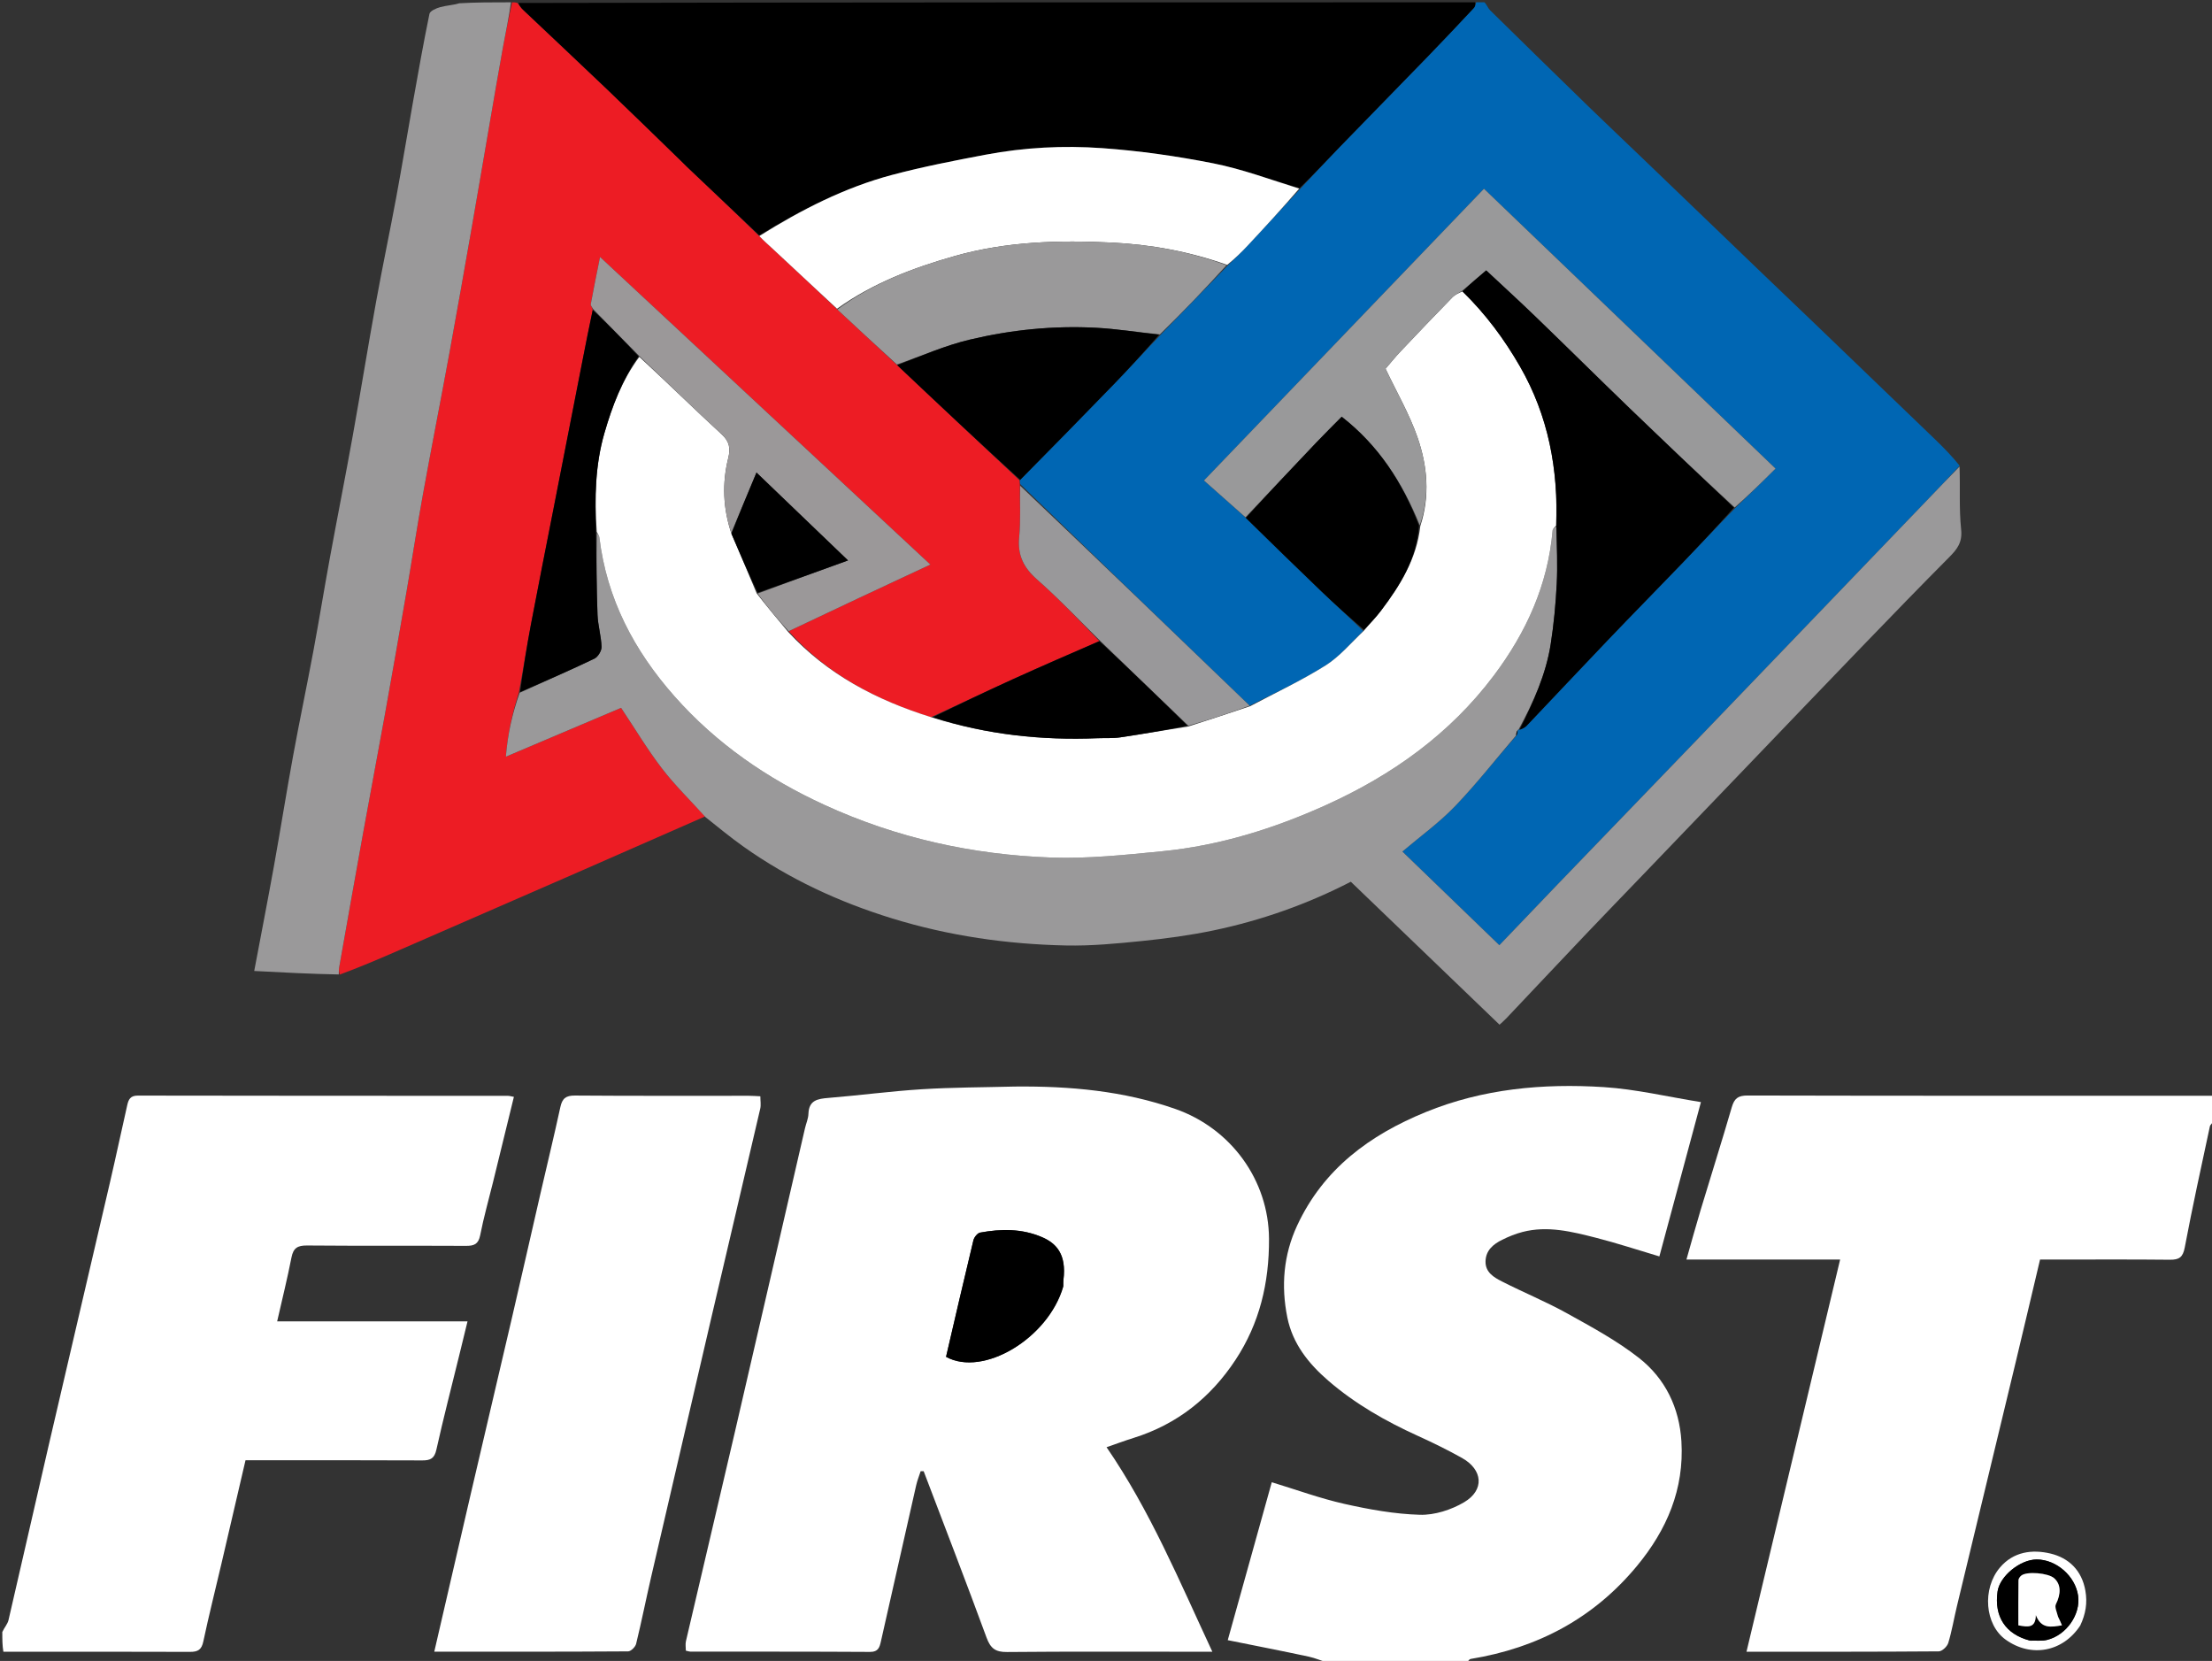 <svg version="1.1" id="Layer_1" xmlns="http://www.w3.org/2000/svg" xmlns:xlink="http://www.w3.org/1999/xlink" x="0px" y="0px"
	 width="100%" viewBox="0 0 959 720" enable-background="new 0 0 959 720" xml:space="preserve">
<rect x="0" y="0" width="959" height="720" fill="#333333" stroke="none"/>
<path fill="none" opacity="1" stroke="none" 
	d="
M576,721 
	C384.333,721 192.667,721 1,720.998 
	C1,719.664 1,718.332 1.469,716.5 
	C28.758,716 55.579,715.953 82.399,716.059 
	C85.802,716.073 87.387,715.131 88.142,711.573 
	C90.545,700.252 93.385,689.024 96.022,677.753 
	C99.481,662.969 102.908,648.177 106.44,633 
	C108.535,633 110.338,633 112.141,633 
	C135.797,633 159.453,632.941 183.108,633.063 
	C186.678,633.082 188.35,632.18 189.198,628.373 
	C192.219,614.812 195.706,601.354 199.014,587.857 
	C200.186,583.071 201.351,578.283 202.69,572.795 
	C174.901,572.795 147.707,572.795 120.16,572.795 
	C122.356,563.135 124.601,554.164 126.365,545.1 
	C127.164,540.995 128.998,539.868 133.081,539.904 
	C156.069,540.103 179.059,539.944 202.048,540.06 
	C205.566,540.078 207.426,539.325 208.188,535.429 
	C209.709,527.648 211.894,519.997 213.786,512.287 
	C216.777,500.099 219.752,487.907 222.796,475.468 
	C221.682,475.276 220.901,475.024 220.119,475.023 
	C166.644,475.003 113.169,475.035 59.695,474.923 
	C56.468,474.917 55.703,476.701 55.178,479.01 
	C52.65,490.134 50.291,501.297 47.71,512.409 
	C38.846,550.581 29.875,588.729 21.023,626.903 
	C15.197,652.029 9.536,677.192 3.685,702.312 
	C3.294,703.992 1.918,705.443 1,707 
	C1,471.779 1,236.557 1,1 
	C66.69,1 132.38,1 198.715,1.414 
	C196.517,2.219 193.603,2.347 190.858,3.096 
	C189.112,3.572 186.451,4.731 186.19,5.994 
	C183.558,18.744 181.297,31.572 179.012,44.393 
	C176.583,58.024 174.357,71.691 171.832,85.304 
	C169.015,100.499 165.807,115.622 163.048,130.827 
	C159.529,150.219 156.391,169.68 152.9,189.077 
	C149.729,206.693 146.246,224.252 143.014,241.857 
	C140.544,255.313 138.36,268.823 135.852,282.272 
	C133.019,297.463 129.832,312.59 127.047,327.789 
	C124.14,343.651 121.62,359.583 118.761,375.454 
	C116.039,390.561 113.097,405.628 110.216,420.9 
	C122.825,421.565 134.835,422.199 147.23,422.893 
	C156.424,419.122 165.235,415.297 174.041,411.461 
	C199.578,400.334 225.121,389.222 250.646,378.068 
	C269.005,370.046 287.34,361.967 305.874,354.225 
	C311.497,358.714 316.802,363.075 322.39,367.037 
	C342.09,381.003 363.675,391.003 386.757,398.113 
	C411.346,405.687 436.51,409.301 462.095,409.849 
	C473.101,410.085 484.178,409.023 495.157,407.905 
	C505.537,406.848 515.935,405.445 526.14,403.31 
	C546.872,398.971 566.745,391.956 585.64,382.218 
	C607.16,402.904 628.551,423.465 650.119,444.197 
	C651.176,443.207 652.177,442.362 653.073,441.416 
	C664.573,429.267 676.032,417.078 687.558,404.953 
	C695.673,396.417 703.877,387.965 712.036,379.47 
	C728.122,362.719 744.204,345.966 760.287,329.211 
	C776.138,312.697 791.953,296.147 807.849,279.677 
	C820.193,266.887 832.557,254.116 845.09,241.514 
	C848.502,238.083 850.832,235.13 850.243,229.545 
	C849.286,220.481 849.889,211.253 849.888,201.741 
	C846.242,197.707 842.592,193.974 838.834,190.352 
	C821.513,173.659 804.168,156.99 786.819,140.325 
	C779.165,132.973 771.47,125.663 763.815,118.311 
	C746.585,101.763 729.372,85.197 712.143,68.648 
	C704.368,61.181 696.524,53.786 688.794,46.273 
	C674.498,32.38 660.248,18.44 646.035,4.462 
	C645.114,3.555 644.667,2.165 644,1 
	C749.276,1 854.552,1 960,1 
	C960,158.69 960,316.38 959.531,474.535 
	C891.925,475 824.788,475.047 757.651,474.886 
	C753.506,474.876 751.905,476.173 750.799,479.976 
	C746.447,494.93 741.738,509.78 737.244,524.693 
	C735.166,531.586 733.277,538.536 731.148,545.997 
	C753.557,545.997 775.33,545.997 797.777,545.997 
	C784.197,602.865 770.745,659.195 757.18,715.997 
	C785.621,715.997 813.092,716.053 840.561,715.837 
	C841.984,715.826 844.19,713.734 844.658,712.194 
	C846.239,706.984 847.133,701.57 848.41,696.263 
	C856.918,660.88 865.474,625.508 873.98,590.124 
	C877.489,575.526 880.912,560.908 884.446,546 
	C886.649,546 888.455,546 890.261,546 
	C907.087,546 923.914,545.898 940.738,546.074 
	C944.781,546.116 946.384,545.024 947.193,540.731 
	C950.496,523.199 954.335,505.767 958.071,488.319 
	C958.258,487.448 959.337,486.769 960,486 
	C960,564.273 960,642.546 960,721 
	C852.31,721 744.62,721 636.525,720.615 
	C636.613,719.849 637.064,719.211 637.604,719.122 
	C666.533,714.398 690.901,701.548 709.728,678.776 
	C722.667,663.126 730.214,645.513 728.969,624.847 
	C728.085,610.172 721.935,597.56 710.572,588.649 
	C700.992,581.137 690.064,575.239 679.36,569.298 
	C670.217,564.222 660.471,560.243 651.143,555.483 
	C647.666,553.708 643.92,551.539 644.045,546.744 
	C644.169,541.978 647.436,539.307 651.285,537.411 
	C654.094,536.028 657.056,534.821 660.08,534.037 
	C670.939,531.222 681.486,533.894 691.906,536.545 
	C701.01,538.861 709.95,541.822 719.413,544.632 
	C725.37,522.513 731.246,500.694 737.427,477.744 
	C722.945,475.429 709.195,472.125 695.291,471.245 
	C668.958,469.578 642.93,471.928 618.103,482.074 
	C593.805,492.004 573.786,506.713 562.384,531.223 
	C556.427,544.028 555.361,557.488 558.117,571.108 
	C560.399,582.388 567.204,591.022 575.871,598.502 
	C587.556,608.587 600.719,616.069 614.67,622.413 
	C621.182,625.375 627.634,628.524 633.869,632.023 
	C642.924,637.106 643.671,645.94 634.743,651.206 
	C629.163,654.497 621.984,656.812 615.606,656.632 
	C604.642,656.322 593.606,654.324 582.854,651.908 
	C572.259,649.527 561.979,645.749 551.37,642.526 
	C545.092,665.039 538.81,687.569 532.282,710.982 
	C544.693,713.485 556.023,715.69 567.308,718.102 
	C570.276,718.737 573.106,720.017 576,721 
M439.5,471 
	C426.215,471.356 412.907,471.343 399.652,472.172 
	C386.138,473.016 372.686,474.828 359.184,475.924 
	C354.467,476.307 350.684,476.919 350.49,482.838 
	C350.421,484.94 349.478,487.006 348.994,489.102 
	C338.876,532.932 328.809,576.773 318.642,620.592 
	C311.614,650.88 304.438,681.135 297.386,711.418 
	C297.077,712.742 297.346,714.201 297.346,715.54 
	C298.325,715.756 298.803,715.952 299.28,715.953 
	C325.274,715.979 351.267,715.921 377.26,716.077 
	C380.8,716.099 381.352,713.998 381.908,711.543 
	C387.019,688.964 392.087,666.375 397.216,643.8 
	C397.683,641.745 398.491,639.767 399.14,637.753 
	C399.575,637.75 400.01,637.747 400.445,637.743 
	C409.572,661.754 418.848,685.71 427.696,709.823 
	C429.411,714.497 431.503,716.169 436.543,716.122 
	C464.033,715.865 491.528,716 519.021,716 
	C520.807,716 522.593,716 525.607,716 
	C511.28,685.282 498.651,654.872 479.743,627.345 
	C483.437,626.069 487.437,624.571 491.507,623.3 
	C510.379,617.407 524.94,605.752 535.678,589.438 
	C546.092,573.617 550.263,556.074 550.172,537.033 
	C550.05,511.47 533.578,489.101 509.513,480.694 
	C487.128,472.874 463.99,470.767 439.5,471 
M203.953,648.444 
	C198.766,670.792 193.578,693.14 188.275,715.986 
	C216.732,715.986 244.531,716.028 272.327,715.843 
	C273.528,715.835 275.463,713.915 275.789,712.576 
	C278.141,702.942 280.074,693.206 282.308,683.542 
	C290.95,646.161 299.629,608.789 308.344,571.426 
	C315.407,541.147 322.559,510.889 329.595,480.603 
	C329.976,478.96 329.644,477.151 329.644,475.22 
	C327.688,475.133 326.213,475.009 324.739,475.009 
	C299.58,474.997 274.42,475.094 249.263,474.902 
	C245.309,474.872 243.749,476.174 242.939,479.907 
	C240.203,492.508 237.152,505.042 234.259,517.609 
	C230.141,535.498 226.107,553.407 221.945,571.286 
	C216.02,596.737 210.012,622.168 203.953,648.444 
M902.115,704.343 
	C904.258,699.599 905.034,694.815 904.102,689.513 
	C902.544,680.66 896.851,675.32 888.987,673.441 
	C881.143,671.566 872.935,672.561 867.06,679.505 
	C859.243,688.745 860.522,704.267 869.506,710.736 
	C880.514,718.662 894.333,716.165 902.115,704.343 
z"/>
<path fill="#0066B3" opacity="1" stroke="none" 
	d="
M643.6,1 
	C644.667,2.165 645.114,3.555 646.035,4.462 
	C660.248,18.44 674.498,32.38 688.794,46.273 
	C696.524,53.786 704.368,61.181 712.143,68.648 
	C729.372,85.197 746.585,101.763 763.815,118.311 
	C771.47,125.663 779.165,132.973 786.819,140.325 
	C804.168,156.99 821.513,173.659 838.834,190.352 
	C842.592,193.974 846.242,197.707 849.603,201.884 
	C845.015,206.838 840.781,211.309 836.516,215.75 
	C803.991,249.618 771.475,283.495 738.925,317.34 
	C717.684,339.426 696.382,361.455 675.126,383.528 
	C666.851,392.121 658.627,400.762 650.043,409.732 
	C635.628,395.815 621.713,382.381 607.995,369.137 
	C615.996,362.337 624.039,356.544 630.79,349.511 
	C640.088,339.823 648.41,329.199 657.499,318.762 
	C657.913,317.856 657.979,317.164 658.099,316.384 
	C658.154,316.296 658.478,316.047 658.812,316.312 
	C660.079,315.907 661.147,315.365 661.925,314.547 
	C673.693,302.169 685.371,289.707 697.175,277.364 
	C707.624,266.437 718.233,255.664 728.713,244.767 
	C736.532,236.637 744.259,228.418 752.367,220.153 
	C758.307,214.511 763.907,208.953 769.774,203.131 
	C727.301,162.372 685.447,122.208 643.364,81.823 
	C602.826,124.058 562.655,165.91 521.984,208.282 
	C528.371,213.947 534.172,219.093 540.138,224.515 
	C551.138,235.298 561.93,245.851 572.829,256.293 
	C578.797,262.012 584.946,267.543 591.014,273.505 
	C585.587,278.811 580.735,284.686 574.607,288.525 
	C564.18,295.057 552.95,300.309 541.781,305.904 
	C508.451,273.834 475.397,241.959 442.247,209.772 
	C442.101,209.028 442.05,208.597 442.303,208.009 
	C456.06,194.078 469.561,180.349 482.947,166.508 
	C489.732,159.494 496.308,152.277 503.292,145.013 
	C513.099,134.96 522.592,125.045 532.39,114.99 
	C535.484,112.012 538.334,109.232 541.049,106.325 
	C548.578,98.263 556.05,90.147 563.743,81.814 
	C569.62,75.56 575.235,69.483 580.99,63.541 
	C593.805,50.31 606.716,37.174 619.533,23.945 
	C626.101,17.165 632.567,10.287 639.021,3.399 
	C639.573,2.81 639.684,1.809 640,1 
	C641.067,1 642.133,1 643.6,1 
z"/>
<path fill="#ED1C24" opacity="1" stroke="none" 
	d="
M441.999,208.165 
	C442.05,208.597 442.101,209.028 442.16,210.221 
	C442.112,218.274 442.565,225.614 441.863,232.842 
	C441.103,240.661 443.769,246.057 449.643,251.216 
	C459.19,259.602 467.924,268.914 476.632,277.912 
	C463.927,283.441 451.547,288.792 439.271,294.37 
	C427.46,299.736 415.755,305.337 403.611,310.907 
	C379.784,303.47 358.602,292.228 341.911,273.618 
	C362.378,263.875 382.624,254.413 403.349,244.727 
	C355.42,200.104 308.046,155.998 260.14,111.397 
	C258.627,118.976 257.305,125.386 256.13,131.823 
	C256.013,132.466 256.796,133.273 256.974,134.362 
	C255.408,141.718 254.024,148.716 252.653,155.716 
	C248.433,177.266 244.22,198.817 240.002,220.367 
	C236.723,237.127 233.363,253.871 230.19,270.651 
	C228.348,280.395 226.804,290.195 224.933,300.307 
	C222.051,309.423 220.083,318.321 219.31,328.014 
	C236.744,320.624 253.198,313.65 269.264,306.84 
	C275.366,315.978 280.727,324.973 287.068,333.215 
	C292.71,340.548 299.437,347.046 305.685,353.913 
	C287.34,361.967 269.005,370.046 250.646,378.068 
	C225.121,389.222 199.578,400.334 174.041,411.461 
	C165.235,415.297 156.424,419.122 147.26,422.472 
	C146.937,421.16 146.873,420.311 147.017,419.499 
	C150.479,399.966 153.924,380.429 157.457,360.909 
	C160.544,343.856 163.791,326.831 166.862,309.775 
	C170.058,292.027 173.172,274.263 176.239,256.492 
	C178.656,242.492 180.794,228.443 183.328,214.465 
	C187.036,194.015 191.063,173.622 194.815,153.178 
	C198.161,134.95 201.35,116.692 204.551,98.437 
	C207.089,83.969 209.535,69.485 212.034,55.01 
	C214.028,43.462 215.977,31.906 218.072,20.377 
	C219.25,13.894 220.682,7.457 222,1 
	C222.75,1 223.5,1 224.356,1.29 
	C225.216,2.46 225.897,3.418 226.734,4.211 
	C238.755,15.598 250.848,26.909 262.819,38.349 
	C273.617,48.668 284.287,59.121 295.011,69.518 
	C295.967,70.445 296.887,71.409 297.853,72.325 
	C308.286,82.22 318.724,92.109 329.187,102.339 
	C331.164,104.42 333.146,106.129 335.062,107.91 
	C344.344,116.542 353.608,125.194 363.025,134.155 
	C371.726,142.314 380.279,150.156 388.986,158.307 
	C406.759,175.132 424.379,191.649 441.999,208.165 
z"/>
<path fill="#FFF" opacity="1" stroke="none" 
	d="
M576.469,721 
	C573.106,720.017 570.276,718.737 567.308,718.102 
	C556.023,715.69 544.693,713.485 532.282,710.982 
	C538.81,687.569 545.092,665.039 551.37,642.526 
	C561.979,645.749 572.259,649.527 582.854,651.908 
	C593.606,654.324 604.642,656.322 615.606,656.632 
	C621.984,656.812 629.163,654.497 634.743,651.206 
	C643.671,645.94 642.924,637.106 633.869,632.023 
	C627.634,628.524 621.182,625.375 614.67,622.413 
	C600.719,616.069 587.556,608.587 575.871,598.502 
	C567.204,591.022 560.399,582.388 558.117,571.108 
	C555.361,557.488 556.427,544.028 562.384,531.223 
	C573.786,506.713 593.805,492.004 618.103,482.074 
	C642.93,471.928 668.958,469.578 695.291,471.245 
	C709.195,472.125 722.945,475.429 737.427,477.744 
	C731.246,500.694 725.37,522.513 719.413,544.632 
	C709.95,541.822 701.01,538.861 691.906,536.545 
	C681.486,533.894 670.939,531.222 660.08,534.037 
	C657.056,534.821 654.094,536.028 651.285,537.411 
	C647.436,539.307 644.169,541.978 644.045,546.744 
	C643.92,551.539 647.666,553.708 651.143,555.483 
	C660.471,560.243 670.217,564.222 679.36,569.298 
	C690.064,575.239 700.992,581.137 710.572,588.649 
	C721.935,597.56 728.085,610.172 728.969,624.847 
	C730.214,645.513 722.667,663.126 709.728,678.776 
	C690.901,701.548 666.533,714.398 637.604,719.122 
	C637.064,719.211 636.613,719.849 636.06,720.615 
	C616.312,721 596.625,721 576.469,721 
z"/>
<path fill="#FFF" opacity="1" stroke="none" 
	d="
M1,707.45 
	C1.918,705.443 3.294,703.992 3.685,702.312 
	C9.536,677.192 15.197,652.029 21.023,626.903 
	C29.875,588.729 38.846,550.581 47.71,512.409 
	C50.291,501.297 52.65,490.134 55.178,479.01 
	C55.703,476.701 56.468,474.917 59.695,474.923 
	C113.169,475.035 166.644,475.003 220.119,475.023 
	C220.901,475.024 221.682,475.276 222.796,475.468 
	C219.752,487.907 216.777,500.099 213.786,512.287 
	C211.894,519.997 209.709,527.648 208.188,535.429 
	C207.426,539.325 205.566,540.078 202.048,540.06 
	C179.059,539.944 156.069,540.103 133.081,539.904 
	C128.998,539.868 127.164,540.995 126.365,545.1 
	C124.601,554.164 122.356,563.135 120.16,572.795 
	C147.707,572.795 174.901,572.795 202.69,572.795 
	C201.351,578.283 200.186,583.071 199.014,587.857 
	C195.706,601.354 192.219,614.812 189.198,628.373 
	C188.35,632.18 186.678,633.082 183.108,633.063 
	C159.453,632.941 135.797,633 112.141,633 
	C110.338,633 108.535,633 106.44,633 
	C102.908,648.177 99.481,662.969 96.022,677.753 
	C93.385,689.024 90.545,700.252 88.142,711.573 
	C87.387,715.131 85.802,716.073 82.399,716.059 
	C55.579,715.953 28.758,716 1.469,716 
	C1,713.3 1,710.6 1,707.45 
z"/>
<path fill="#FFF" opacity="1" stroke="none" 
	d="
M960,485.542 
	C959.337,486.769 958.258,487.448 958.071,488.319 
	C954.335,505.767 950.496,523.199 947.193,540.731 
	C946.384,545.024 944.781,546.116 940.738,546.074 
	C923.914,545.898 907.087,546 890.261,546 
	C888.455,546 886.649,546 884.446,546 
	C880.912,560.908 877.489,575.526 873.98,590.124 
	C865.474,625.508 856.918,660.88 848.41,696.263 
	C847.133,701.57 846.239,706.984 844.658,712.194 
	C844.19,713.734 841.984,715.826 840.561,715.837 
	C813.092,716.053 785.621,715.997 757.18,715.997 
	C770.745,659.195 784.197,602.865 797.777,545.997 
	C775.33,545.997 753.557,545.997 731.148,545.997 
	C733.277,538.536 735.166,531.586 737.244,524.693 
	C741.738,509.78 746.447,494.93 750.799,479.976 
	C751.905,476.173 753.506,474.876 757.651,474.886 
	C824.788,475.047 891.925,475 959.531,475 
	C960,478.361 960,481.723 960,485.542 
z"/>
<path fill="#000000" opacity="1" stroke="none" 
	d="
M329.161,102 
	C318.724,92.109 308.286,82.22 297.853,72.325 
	C296.887,71.409 295.967,70.445 295.011,69.518 
	C284.287,59.121 273.617,48.668 262.819,38.349 
	C250.848,26.909 238.755,15.598 226.734,4.211 
	C225.897,3.418 225.216,2.46 224.731,1.29 
	C363.021,1 501.042,1 639.531,1 
	C639.684,1.809 639.573,2.81 639.021,3.399 
	C632.567,10.287 626.101,17.165 619.533,23.945 
	C606.716,37.174 593.805,50.31 580.99,63.541 
	C575.235,69.483 569.62,75.56 563.457,81.525 
	C550.694,77.848 538.597,73.304 526.09,70.824 
	C510.21,67.674 494.056,65.383 477.912,64.223 
	C461.023,63.01 443.998,63.896 427.274,67.064 
	C413.692,69.636 400.083,72.28 386.735,75.827 
	C366.138,81.3 347.307,90.97 329.161,102 
z"/>
<path fill="#9A999A" opacity="1" stroke="none" 
	d="
M221.531,1 
	C220.682,7.457 219.25,13.894 218.072,20.377 
	C215.977,31.906 214.028,43.462 212.034,55.01 
	C209.535,69.485 207.089,83.969 204.551,98.437 
	C201.35,116.692 198.161,134.95 194.815,153.178 
	C191.063,173.622 187.036,194.015 183.328,214.465 
	C180.794,228.443 178.656,242.492 176.239,256.492 
	C173.172,274.263 170.058,292.027 166.862,309.775 
	C163.791,326.831 160.544,343.856 157.457,360.909 
	C153.924,380.429 150.479,399.966 147.017,419.499 
	C146.873,420.311 146.937,421.16 146.875,422.412 
	C134.835,422.199 122.825,421.565 110.216,420.9 
	C113.097,405.628 116.039,390.561 118.761,375.454 
	C121.62,359.583 124.14,343.651 127.047,327.789 
	C129.832,312.59 133.019,297.463 135.852,282.272 
	C138.36,268.823 140.544,255.313 143.014,241.857 
	C146.246,224.252 149.729,206.693 152.9,189.077 
	C156.391,169.68 159.529,150.219 163.048,130.827 
	C165.807,115.622 169.015,100.499 171.832,85.304 
	C174.357,71.691 176.583,58.024 179.012,44.393 
	C181.297,31.572 183.558,18.744 186.19,5.994 
	C186.451,4.731 189.112,3.572 190.858,3.096 
	C193.603,2.347 196.517,2.219 199.18,1.414 
	C206.354,1 213.708,1 221.531,1 
z"/>
<path fill="#FFF" opacity="1" stroke="none" 
	d="
M440,471 
	C463.99,470.767 487.128,472.874 509.513,480.694 
	C533.578,489.101 550.05,511.47 550.172,537.033 
	C550.263,556.074 546.092,573.617 535.678,589.438 
	C524.94,605.752 510.379,617.407 491.507,623.3 
	C487.437,624.571 483.437,626.069 479.743,627.345 
	C498.651,654.872 511.28,685.282 525.607,716 
	C522.593,716 520.807,716 519.021,716 
	C491.528,716 464.033,715.865 436.543,716.122 
	C431.503,716.169 429.411,714.497 427.696,709.823 
	C418.848,685.71 409.572,661.754 400.445,637.743 
	C400.01,637.747 399.575,637.75 399.14,637.753 
	C398.491,639.767 397.683,641.745 397.216,643.8 
	C392.087,666.375 387.019,688.964 381.908,711.543 
	C381.352,713.998 380.8,716.099 377.26,716.077 
	C351.267,715.921 325.274,715.979 299.28,715.953 
	C298.803,715.952 298.325,715.756 297.346,715.54 
	C297.346,714.201 297.077,712.742 297.386,711.418 
	C304.438,681.135 311.614,650.88 318.642,620.592 
	C328.809,576.773 338.876,532.932 348.994,489.102 
	C349.478,487.006 350.421,484.94 350.49,482.838 
	C350.684,476.919 354.467,476.307 359.184,475.924 
	C372.686,474.828 386.138,473.016 399.652,472.172 
	C412.907,471.343 426.215,471.356 440,471 
M460.995,557.321 
	C461.008,556.489 460.945,555.647 461.047,554.825 
	C462.438,543.691 457.969,538.935 451.696,536.26 
	C442.933,532.523 433.987,532.657 424.941,534.308 
	C423.772,534.521 422.33,536.339 422.012,537.654 
	C417.945,554.5 414.06,571.389 410.153,588.163 
	C426.261,597.048 454.504,580.159 460.995,557.321 
z"/>
<path fill="#9A999A" opacity="1" stroke="none" 
	d="
M305.874,354.225 
	C299.437,347.046 292.71,340.548 287.068,333.215 
	C280.727,324.973 275.366,315.978 269.264,306.84 
	C253.198,313.65 236.744,320.624 219.31,328.014 
	C220.083,318.321 222.051,309.423 225.294,300.309 
	C236.485,295.2 247.181,290.553 257.688,285.512 
	C259.242,284.766 260.846,282.128 260.794,280.416 
	C260.651,275.738 259.219,271.103 259.046,266.423 
	C258.607,254.579 258.579,242.72 258.738,231.001 
	C259.351,231.725 259.777,232.295 259.85,232.908 
	C263.014,259.525 274.916,282.052 292.429,301.838 
	C310.606,322.374 332.656,337.558 357.549,348.968 
	C388.783,363.285 421.693,370.53 455.78,371.738 
	C471.747,372.304 487.86,370.566 503.822,369.006 
	C528.684,366.575 552.365,359.176 574.999,348.929 
	C603.534,336.011 628.584,318.196 647.634,292.849 
	C661.692,274.143 671.11,253.515 673.124,229.897 
	C673.185,229.183 674.098,228.541 674.776,228.319 
	C674.959,236.934 675.326,245.115 674.905,253.255 
	C674.457,261.922 673.642,270.61 672.305,279.182 
	C670.248,292.367 664.771,304.388 658.478,316.047 
	C658.478,316.047 658.154,316.296 657.85,316.643 
	C657.415,317.651 657.283,318.313 657.151,318.976 
	C648.41,329.199 640.088,339.823 630.79,349.511 
	C624.039,356.544 615.996,362.337 607.995,369.137 
	C621.713,382.381 635.628,395.815 650.043,409.732 
	C658.627,400.762 666.851,392.121 675.126,383.528 
	C696.382,361.455 717.684,339.426 738.925,317.34 
	C771.475,283.495 803.991,249.618 836.516,215.75 
	C840.781,211.309 845.015,206.838 849.548,202.237 
	C849.889,211.253 849.286,220.481 850.243,229.545 
	C850.832,235.13 848.502,238.083 845.09,241.514 
	C832.557,254.116 820.193,266.887 807.849,279.677 
	C791.953,296.147 776.138,312.697 760.287,329.211 
	C744.204,345.966 728.122,362.719 712.036,379.47 
	C703.877,387.965 695.673,396.417 687.558,404.953 
	C676.032,417.078 664.573,429.267 653.073,441.416 
	C652.177,442.362 651.176,443.207 650.119,444.197 
	C628.551,423.465 607.16,402.904 585.64,382.218 
	C566.745,391.956 546.872,398.971 526.14,403.31 
	C515.935,405.445 505.537,406.848 495.157,407.905 
	C484.178,409.023 473.101,410.085 462.095,409.849 
	C436.51,409.301 411.346,405.687 386.757,398.113 
	C363.675,391.003 342.09,381.003 322.39,367.037 
	C316.802,363.075 311.497,358.714 305.874,354.225 
z"/>
<path fill="#FFF" opacity="1" stroke="none" 
	d="
M203.996,648.026 
	C210.012,622.168 216.02,596.737 221.945,571.286 
	C226.107,553.407 230.141,535.498 234.259,517.609 
	C237.152,505.042 240.203,492.508 242.939,479.907 
	C243.749,476.174 245.309,474.872 249.263,474.902 
	C274.42,475.094 299.58,474.997 324.739,475.009 
	C326.213,475.009 327.688,475.133 329.644,475.22 
	C329.644,477.151 329.976,478.96 329.595,480.603 
	C322.559,510.889 315.407,541.147 308.344,571.426 
	C299.629,608.789 290.95,646.161 282.308,683.542 
	C280.074,693.206 278.141,702.942 275.789,712.576 
	C275.463,713.915 273.528,715.835 272.327,715.843 
	C244.531,716.028 216.732,715.986 188.275,715.986 
	C193.578,693.14 198.766,670.792 203.996,648.026 
z"/>
<path fill="#FFF" opacity="1" stroke="none" 
	d="
M901.878,704.637 
	C894.333,716.165 880.514,718.662 869.506,710.736 
	C860.522,704.267 859.243,688.745 867.06,679.505 
	C872.935,672.561 881.143,671.566 888.987,673.441 
	C896.851,675.32 902.544,680.66 904.102,689.513 
	C905.034,694.815 904.258,699.599 901.878,704.637 
M880.313,711.212 
	C882.72,711.121 885.227,711.435 887.516,710.868 
	C895.918,708.784 902.093,699.801 900.954,691.741 
	C899.75,683.222 891.527,676.014 883.007,676.008 
	C875.834,676.003 866.972,683.254 866.032,689.898 
	C864.502,700.71 869.407,708.398 880.313,711.212 
z"/>
<path fill="#FFFFFF" opacity="1" stroke="none" 
	d="
M674.614,227.866 
	C674.098,228.541 673.185,229.183 673.124,229.897 
	C671.11,253.515 661.692,274.143 647.634,292.849 
	C628.584,318.196 603.534,336.011 574.999,348.929 
	C552.365,359.176 528.684,366.575 503.822,369.006 
	C487.86,370.566 471.747,372.304 455.78,371.738 
	C421.693,370.53 388.783,363.285 357.549,348.968 
	C332.656,337.558 310.606,322.374 292.429,301.838 
	C274.916,282.052 263.014,259.525 259.85,232.908 
	C259.777,232.295 259.351,231.725 258.713,230.541 
	C257.78,215.735 258.038,201.575 262.028,187.78 
	C265.402,176.114 269.657,164.806 277.177,154.69 
	C289.287,165.828 300.886,177.26 312.877,188.263 
	C316.353,191.452 316.745,194.494 315.723,198.602 
	C313.013,209.501 313.446,220.328 317.119,231.372 
	C320.841,240.124 324.474,248.504 328.082,257.247 
	C332.601,263.039 337.145,268.469 341.689,273.9 
	C358.602,292.228 379.784,303.47 404.009,310.983 
	C427.883,318.501 451.603,320.974 475.763,320.004 
	C479.069,319.871 482.424,320.106 485.676,319.628 
	C495.431,318.195 505.146,316.493 515.274,314.9 
	C524.467,311.969 533.262,309.033 542.058,306.098 
	C552.95,300.309 564.18,295.057 574.607,288.525 
	C580.735,284.686 585.587,278.811 591.332,273.367 
	C594.003,270.183 596.528,267.613 598.681,264.763 
	C606.962,253.803 614.201,242.333 615.761,228.041 
	C620.037,214.991 618.847,201.98 614.547,189.599 
	C611.026,179.462 605.519,170.014 600.693,159.838 
	C602.497,157.75 604.771,154.91 607.26,152.274 
	C614.657,144.443 622.102,136.656 629.625,128.946 
	C630.825,127.717 632.519,126.97 634.047,126.334 
	C644.098,136.107 652.169,147.013 659.005,158.898 
	C671.31,180.293 675.627,203.47 674.614,227.866 
z"/>
<path fill="#99999A" opacity="1" stroke="none" 
	d="
M633.985,126 
	C632.519,126.97 630.825,127.717 629.625,128.946 
	C622.102,136.656 614.657,144.443 607.26,152.274 
	C604.771,154.91 602.497,157.75 600.693,159.838 
	C605.519,170.014 611.026,179.462 614.547,189.599 
	C618.847,201.98 620.037,214.991 615.546,227.717 
	C607.998,209.034 597.608,193.06 581.686,180.648 
	C577.811,184.58 574.146,188.193 570.599,191.918 
	C560.365,202.667 550.178,213.462 539.973,224.239 
	C534.172,219.093 528.371,213.947 521.984,208.282 
	C562.655,165.91 602.826,124.058 643.364,81.823 
	C685.447,122.208 727.301,162.372 769.774,203.131 
	C763.907,208.953 758.307,214.511 752.06,219.984 
	C736.449,205.605 721.434,191.365 706.539,177 
	C692.927,163.871 679.493,150.557 665.885,137.424 
	C658.503,130.3 650.922,123.382 644.33,117.213 
	C640.935,120.096 637.46,123.048 633.985,126 
z"/>
<path fill="#FFFFFF" opacity="1" stroke="none" 
	d="
M329.187,102.339 
	C347.307,90.97 366.138,81.3 386.735,75.827 
	C400.083,72.28 413.692,69.636 427.274,67.064 
	C443.998,63.896 461.023,63.01 477.912,64.223 
	C494.056,65.383 510.21,67.674 526.09,70.824 
	C538.597,73.304 550.694,77.848 563.259,81.764 
	C556.05,90.147 548.578,98.263 541.049,106.325 
	C538.334,109.232 535.484,112.012 532.044,114.834 
	C515.434,108.933 498.777,105.975 481.954,105.152 
	C459.096,104.034 436.228,104.674 413.906,110.989 
	C395.766,116.12 378.343,122.772 362.878,133.838 
	C353.608,125.194 344.344,116.542 335.062,107.91 
	C333.146,106.129 331.164,104.42 329.187,102.339 
z"/>
<path fill="#000000" opacity="1" stroke="none" 
	d="
M634.047,126.334 
	C637.46,123.048 640.935,120.096 644.33,117.213 
	C650.922,123.382 658.503,130.3 665.885,137.424 
	C679.493,150.557 692.927,163.871 706.539,177 
	C721.434,191.365 736.449,205.605 751.72,220.069 
	C744.259,228.418 736.532,236.637 728.713,244.767 
	C718.233,255.664 707.624,266.437 697.175,277.364 
	C685.371,289.707 673.693,302.169 661.925,314.547 
	C661.147,315.365 660.079,315.907 658.812,316.312 
	C664.771,304.388 670.248,292.367 672.305,279.182 
	C673.642,270.61 674.457,261.922 674.905,253.255 
	C675.326,245.115 674.959,236.934 674.776,228.319 
	C675.627,203.47 671.31,180.293 659.005,158.898 
	C652.169,147.013 644.098,136.107 634.047,126.334 
z"/>
<path fill="#9A999A" opacity="1" stroke="none" 
	d="
M363.025,134.155 
	C378.343,122.772 395.766,116.12 413.906,110.989 
	C436.228,104.674 459.096,104.034 481.954,105.152 
	C498.777,105.975 515.434,108.933 531.738,114.974 
	C522.592,125.045 513.099,134.96 502.862,144.949 
	C493.171,144.015 484.249,142.574 475.275,142.09 
	C456.777,141.091 438.391,142.966 420.44,147.231 
	C409.66,149.793 399.353,154.342 388.833,157.998 
	C380.279,150.156 371.726,142.314 363.025,134.155 
z"/>
<path fill="#000000" opacity="1" stroke="none" 
	d="
M388.986,158.307 
	C399.353,154.342 409.66,149.793 420.44,147.231 
	C438.391,142.966 456.777,141.091 475.275,142.09 
	C484.249,142.574 493.171,144.015 502.548,145.087 
	C496.308,152.277 489.732,159.494 482.947,166.508 
	C469.561,180.349 456.06,194.078 442.303,208.009 
	C424.379,191.649 406.759,175.132 388.986,158.307 
z"/>
<path fill="#000000" opacity="1" stroke="none" 
	d="
M540.138,224.515 
	C550.178,213.462 560.365,202.667 570.599,191.918 
	C574.146,188.193 577.811,184.58 581.686,180.648 
	C597.608,193.06 607.998,209.034 615.171,227.8 
	C614.201,242.333 606.962,253.803 598.681,264.763 
	C596.528,267.613 594.003,270.183 591.332,273.02 
	C584.946,267.543 578.797,262.012 572.829,256.293 
	C561.93,245.851 551.138,235.298 540.138,224.515 
z"/>
<path fill="#99989A" opacity="1" stroke="none" 
	d="
M541.781,305.904 
	C533.262,309.033 524.467,311.969 515.201,314.582 
	C502.155,302.118 489.578,289.976 477.002,277.834 
	C467.924,268.914 459.19,259.602 449.643,251.216 
	C443.769,246.057 441.103,240.661 441.863,232.842 
	C442.565,225.614 442.112,218.274 442.255,210.533 
	C475.397,241.959 508.451,273.834 541.781,305.904 
z"/>
<path fill="#000000" opacity="1" stroke="none" 
	d="
M657.499,318.762 
	C657.283,318.313 657.415,317.651 657.796,316.73 
	C657.979,317.164 657.913,317.856 657.499,318.762 
z"/>
<path fill="#9B9899" opacity="1" stroke="none" 
	d="
M317.03,231.001 
	C313.446,220.328 313.013,209.501 315.723,198.602 
	C316.745,194.494 316.353,191.452 312.877,188.263 
	C300.886,177.26 289.287,165.828 277.186,154.351 
	C270.275,147.429 263.718,140.717 257.161,134.004 
	C256.796,133.273 256.013,132.466 256.13,131.823 
	C257.305,125.386 258.627,118.976 260.14,111.397 
	C308.046,155.998 355.42,200.104 403.349,244.727 
	C382.624,254.413 362.378,263.875 341.911,273.618 
	C337.145,268.469 332.601,263.039 328.464,257.294 
	C341.548,252.39 354.224,247.8 367.658,242.937 
	C354.199,230.021 341.565,217.897 327.964,204.845 
	C324.085,214.125 320.557,222.563 317.03,231.001 
z"/>
<path fill="#000000" opacity="1" stroke="none" 
	d="
M256.974,134.362 
	C263.718,140.717 270.275,147.429 276.824,154.48 
	C269.657,164.806 265.402,176.114 262.028,187.78 
	C258.038,201.575 257.78,215.735 258.361,230.408 
	C258.579,242.72 258.607,254.579 259.046,266.423 
	C259.219,271.103 260.651,275.738 260.794,280.416 
	C260.846,282.128 259.242,284.766 257.688,285.512 
	C247.181,290.553 236.485,295.2 225.488,299.973 
	C226.804,290.195 228.348,280.395 230.19,270.651 
	C233.363,253.871 236.723,237.127 240.002,220.367 
	C244.22,198.817 248.433,177.266 252.653,155.716 
	C254.024,148.716 255.408,141.718 256.974,134.362 
z"/>
<path fill="#000000" opacity="1" stroke="none" 
	d="
M476.632,277.912 
	C489.578,289.976 502.155,302.118 514.804,314.578 
	C505.146,316.493 495.431,318.195 485.676,319.628 
	C482.424,320.106 479.069,319.871 475.763,320.004 
	C451.603,320.974 427.883,318.501 404.403,310.911 
	C415.755,305.337 427.46,299.736 439.271,294.37 
	C451.547,288.792 463.927,283.441 476.632,277.912 
z"/>
<path fill="#000000" opacity="1" stroke="none" 
	d="
M460.981,557.742 
	C454.504,580.159 426.261,597.048 410.153,588.163 
	C414.06,571.389 417.945,554.5 422.012,537.654 
	C422.33,536.339 423.772,534.521 424.941,534.308 
	C433.987,532.657 442.933,532.523 451.696,536.26 
	C457.969,538.935 462.438,543.691 461.047,554.825 
	C460.945,555.647 461.008,556.489 460.981,557.742 
z"/>
<path fill="#000000" opacity="1" stroke="none" 
	d="
M879.922,711.134 
	C869.407,708.398 864.502,700.71 866.032,689.898 
	C866.972,683.254 875.834,676.003 883.007,676.008 
	C891.527,676.014 899.75,683.222 900.954,691.741 
	C902.093,699.801 895.918,708.784 887.516,710.868 
	C885.227,711.435 882.72,711.121 879.922,711.134 
M892.04,700.55 
	C891.756,698.809 890.689,696.676 891.329,695.397 
	C893.583,690.892 893.57,686.771 890.565,684.122 
	C887.978,681.842 878.672,681.051 876.309,682.996 
	C875.733,683.47 875.109,684.305 875.099,684.982 
	C875.009,691.546 875.045,698.111 875.045,704.559 
	C879.295,705.353 882.542,705.792 882.626,700.119 
	C884.984,706.189 889.189,705.35 893.955,704.547 
	C893.369,703.165 892.936,702.148 892.04,700.55 
z"/>
<path fill="#000000" opacity="1" stroke="none" 
	d="
M317.119,231.372 
	C320.557,222.563 324.085,214.125 327.964,204.845 
	C341.565,217.897 354.199,230.021 367.658,242.937 
	C354.224,247.8 341.548,252.39 328.489,256.932 
	C324.474,248.504 320.841,240.124 317.119,231.372 
z"/>
<path fill="#FFF" opacity="1" stroke="none" 
	d="
M892.272,700.84 
	C892.936,702.148 893.369,703.165 893.955,704.547 
	C889.189,705.35 884.984,706.189 882.626,700.119 
	C882.542,705.792 879.295,705.353 875.045,704.559 
	C875.045,698.111 875.009,691.546 875.099,684.982 
	C875.109,684.305 875.733,683.47 876.309,682.996 
	C878.672,681.051 887.978,681.842 890.565,684.122 
	C893.57,686.771 893.583,690.892 891.329,695.397 
	C890.689,696.676 891.756,698.809 892.272,700.84 
z"/>
</svg>